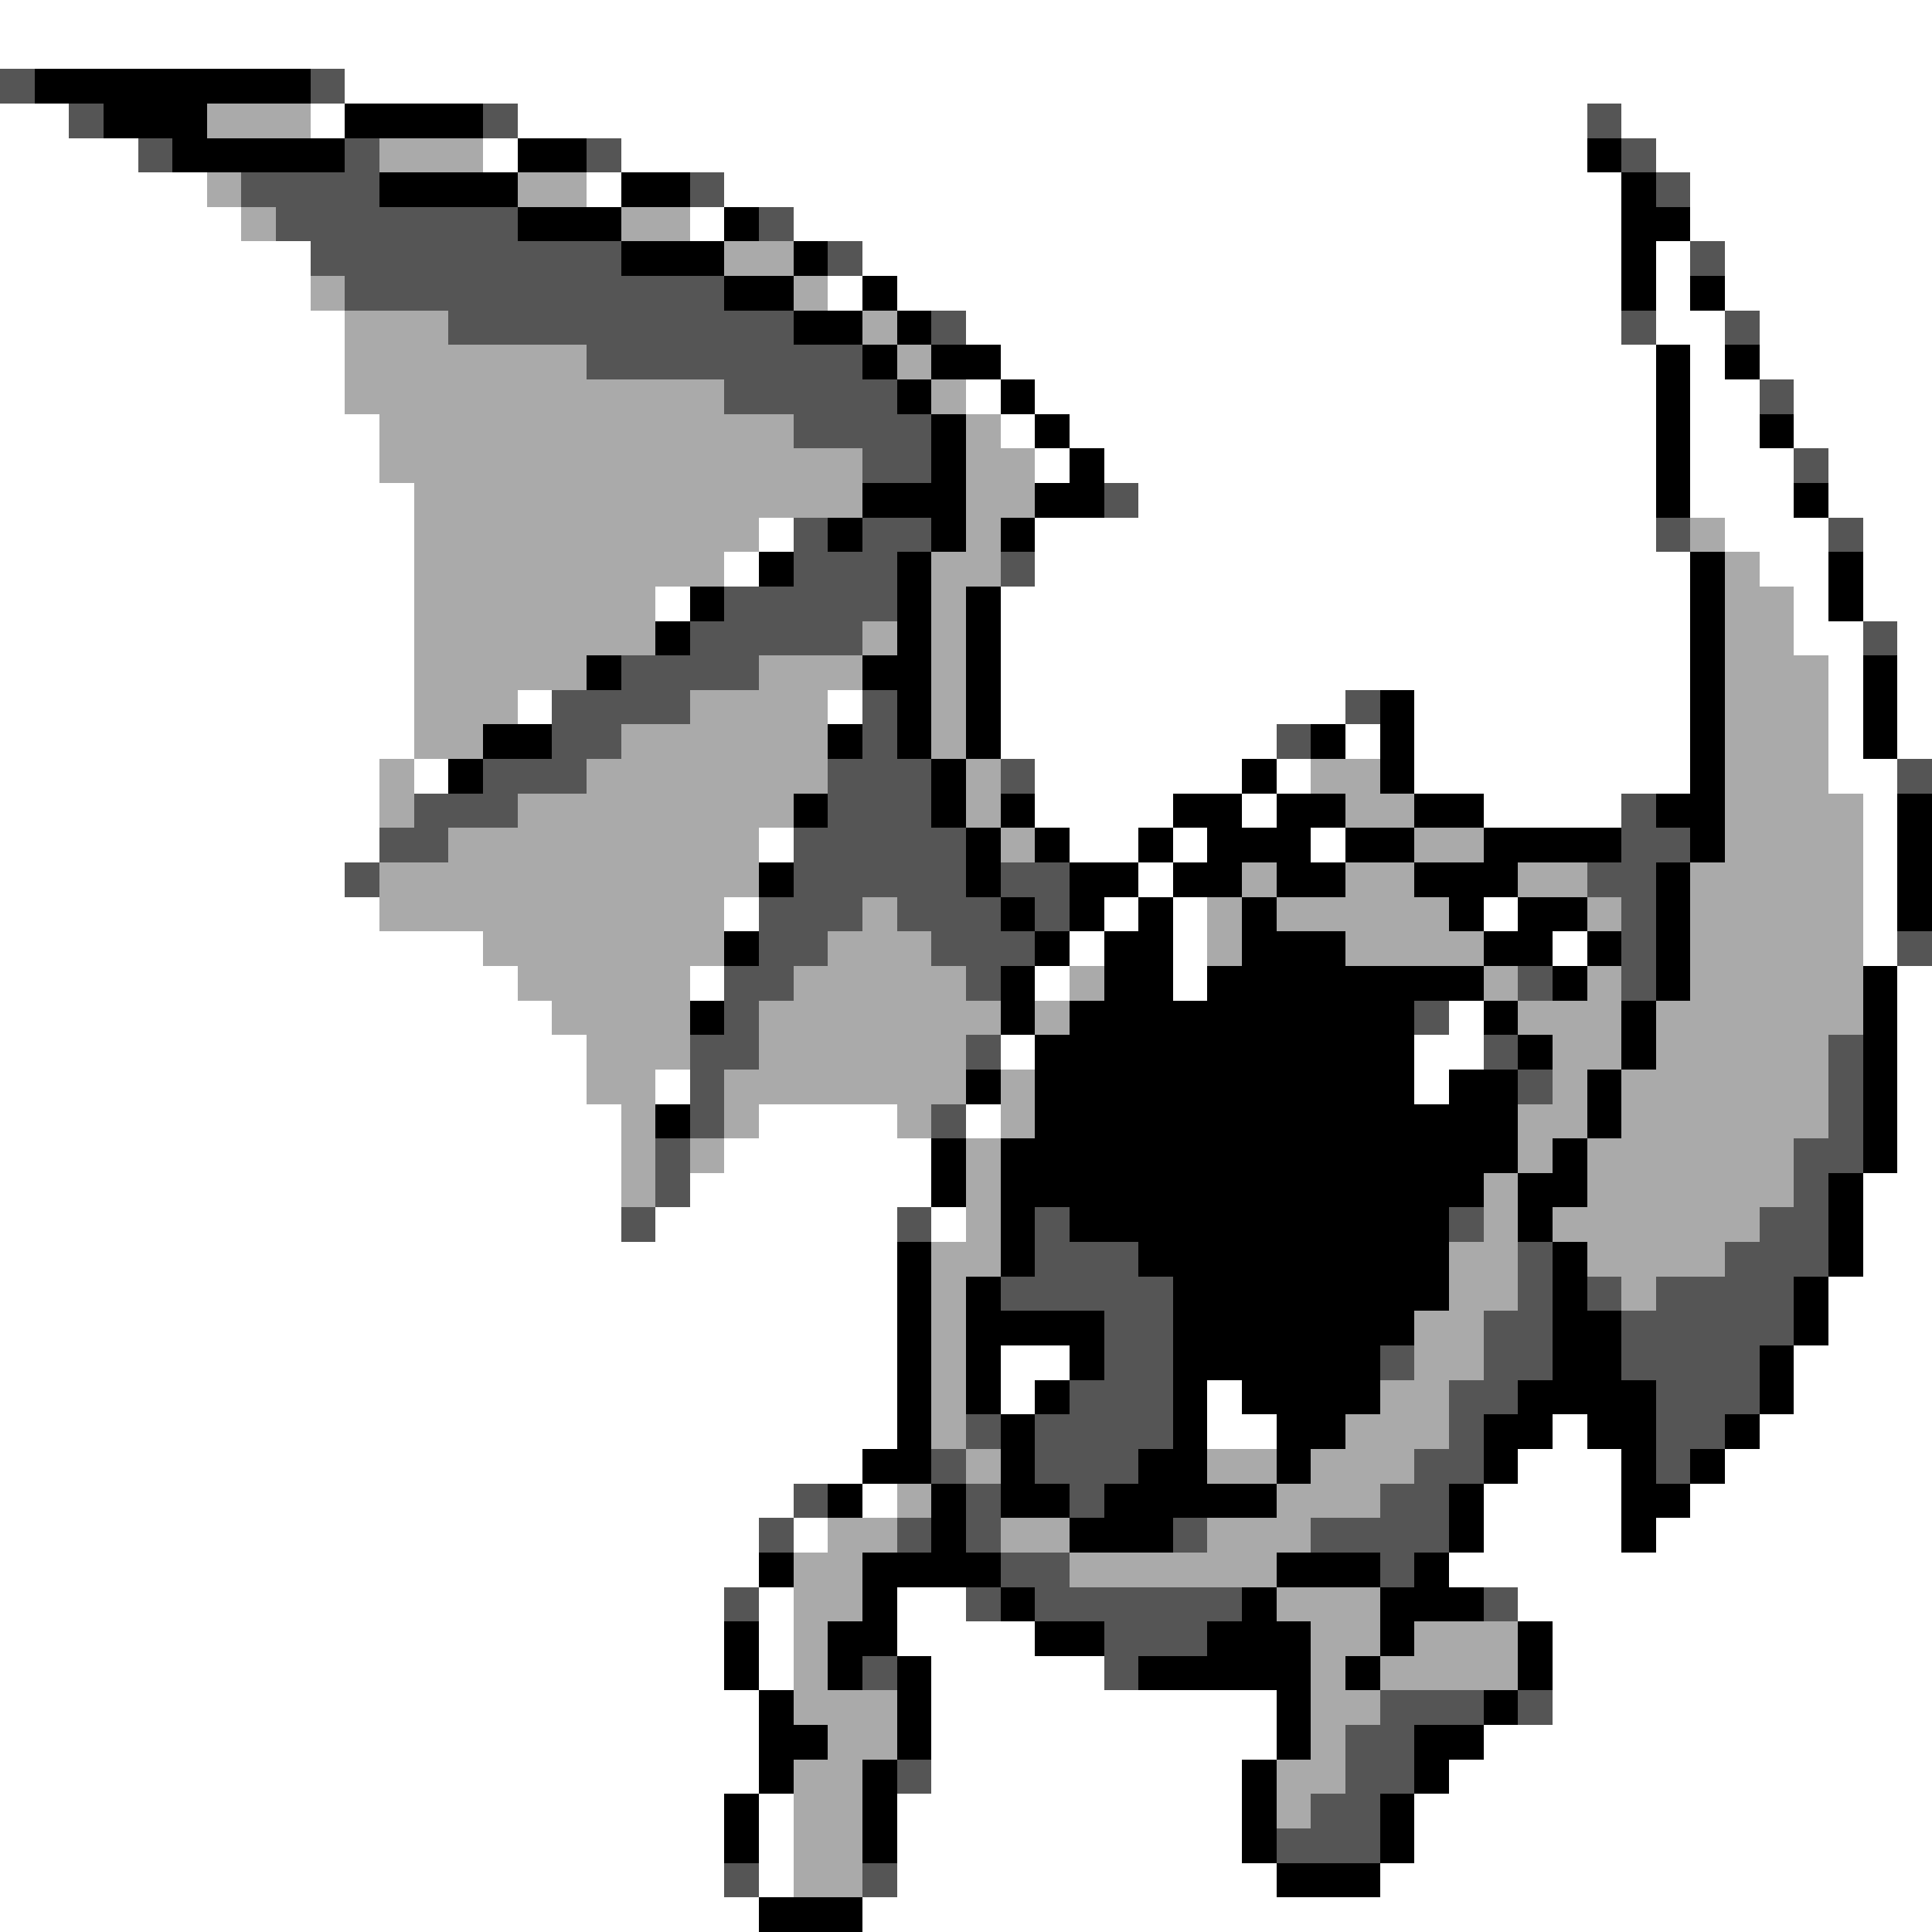 <svg xmlns="http://www.w3.org/2000/svg" viewBox="0 -0.5 56 56" shape-rendering="crispEdges">
<rect x="0" y="-0.5" width="56" height="56" fill="#808080" stroke="none"/>
<path stroke="#ffffff" d="M0 0h56M0 1h56M10 2h46M0 3h2M9 3h1M15 3h31M47 3h9M0 4h4M14 4h1M18 4h28M48 4h8M0 5h6M17 5h1M21 5h26M49 5h7M0 6h7M20 6h1M23 6h24M49 6h7M0 7h9M25 7h22M48 7h1M50 7h6M0 8h9M24 8h1M26 8h21M48 8h1M50 8h6M0 9h10M28 9h19M48 9h2M51 9h5M0 10h10M29 10h19M49 10h1M51 10h5M0 11h10M28 11h1M30 11h18M49 11h2M52 11h4M0 12h11M29 12h1M31 12h17M49 12h2M52 12h4M0 13h11M30 13h1M32 13h16M49 13h3M53 13h3M0 14h12M33 14h15M49 14h3M53 14h3M0 15h12M22 15h1M30 15h18M50 15h3M54 15h2M0 16h12M21 16h1M30 16h19M51 16h2M54 16h2M0 17h12M19 17h1M29 17h20M52 17h1M54 17h2M0 18h12M29 18h20M52 18h2M55 18h1M0 19h12M29 19h20M53 19h1M55 19h1M0 20h12M15 20h1M24 20h1M29 20h10M41 20h8M53 20h1M55 20h1M0 21h12M29 21h8M39 21h1M41 21h8M53 21h1M55 21h1M0 22h11M12 22h1M30 22h6M37 22h1M41 22h8M53 22h2M0 23h11M30 23h4M36 23h1M43 23h4M54 23h1M0 24h11M22 24h1M31 24h2M34 24h1M38 24h1M54 24h1M0 25h10M33 25h1M54 25h1M0 26h11M21 26h1M32 26h1M34 26h1M43 26h1M54 26h1M0 27h14M31 27h1M34 27h1M45 27h1M54 27h1M0 28h15M20 28h1M30 28h1M34 28h1M55 28h1M0 29h16M42 29h1M55 29h1M0 30h17M29 30h1M41 30h2M55 30h1M0 31h17M19 31h1M41 31h1M55 31h1M0 32h18M22 32h4M28 32h1M55 32h1M0 33h18M21 33h6M55 33h1M0 34h18M20 34h7M54 34h2M0 35h18M19 35h7M27 35h1M54 35h2M0 36h26M54 36h2M0 37h26M53 37h3M0 38h26M53 38h3M0 39h26M29 39h2M52 39h4M0 40h26M29 40h1M35 40h1M52 40h4M0 41h26M35 41h2M45 41h1M51 41h5M0 42h25M44 42h3M50 42h6M0 43h23M25 43h1M43 43h4M49 43h7M0 44h22M23 44h1M43 44h4M48 44h8M0 45h22M42 45h14M0 46h21M22 46h1M26 46h2M44 46h12M0 47h21M22 47h1M26 47h4M45 47h11M0 48h21M22 48h1M27 48h5M45 48h11M0 49h22M27 49h10M45 49h11M0 50h22M27 50h10M43 50h13M0 51h22M27 51h9M42 51h14M0 52h21M22 52h1M26 52h10M41 52h15M0 53h21M22 53h1M26 53h10M41 53h15M0 54h21M22 54h1M26 54h11M40 54h16M0 55h22M25 55h31" />
<path stroke="#555555" d="M0 2h1M9 2h1M2 3h1M14 3h1M46 3h1M4 4h1M10 4h1M17 4h1M47 4h1M7 5h4M20 5h1M48 5h1M8 6h7M22 6h1M9 7h9M24 7h1M49 7h1M10 8h11M13 9h10M27 9h1M47 9h1M50 9h1M17 10h8M21 11h5M51 11h1M23 12h4M25 13h2M52 13h1M32 14h1M23 15h1M25 15h2M48 15h1M53 15h1M23 16h3M29 16h1M21 17h5M20 18h5M54 18h1M18 19h4M16 20h4M25 20h1M39 20h1M16 21h2M25 21h1M37 21h1M14 22h3M24 22h3M29 22h1M55 22h1M12 23h3M24 23h3M47 23h1M11 24h2M23 24h5M47 24h2M10 25h1M23 25h5M29 25h2M46 25h2M22 26h3M26 26h3M30 26h1M47 26h1M22 27h2M27 27h3M47 27h1M55 27h1M21 28h2M28 28h1M44 28h1M47 28h1M21 29h1M41 29h1M20 30h2M28 30h1M43 30h1M53 30h1M20 31h1M44 31h1M53 31h1M20 32h1M27 32h1M53 32h1M19 33h1M52 33h2M19 34h1M52 34h1M18 35h1M26 35h1M30 35h1M42 35h1M51 35h2M30 36h3M44 36h1M50 36h3M29 37h5M44 37h1M46 37h1M48 37h4M32 38h2M43 38h2M47 38h5M32 39h2M40 39h1M43 39h2M47 39h4M31 40h3M42 40h2M48 40h3M28 41h1M30 41h4M42 41h1M48 41h2M27 42h1M30 42h3M41 42h2M48 42h1M23 43h1M28 43h1M31 43h1M40 43h2M22 44h1M26 44h1M28 44h1M34 44h1M38 44h4M29 45h2M40 45h1M21 46h1M28 46h1M30 46h6M43 46h1M32 47h3M25 48h1M32 48h1M40 49h3M44 49h1M39 50h2M26 51h1M39 51h2M38 52h2M37 53h3M21 54h1M25 54h1" />
<path stroke="#000000" d="M1 2h8M3 3h3M10 3h4M5 4h5M15 4h2M46 4h1M11 5h4M18 5h2M47 5h1M15 6h3M21 6h1M47 6h2M18 7h3M23 7h1M47 7h1M21 8h2M25 8h1M47 8h1M49 8h1M23 9h2M26 9h1M25 10h1M27 10h2M48 10h1M50 10h1M26 11h1M29 11h1M48 11h1M27 12h1M30 12h1M48 12h1M51 12h1M27 13h1M31 13h1M48 13h1M25 14h3M30 14h2M48 14h1M52 14h1M24 15h1M27 15h1M29 15h1M22 16h1M26 16h1M49 16h1M53 16h1M20 17h1M26 17h1M28 17h1M49 17h1M53 17h1M19 18h1M26 18h1M28 18h1M49 18h1M17 19h1M25 19h2M28 19h1M49 19h1M54 19h1M26 20h1M28 20h1M40 20h1M49 20h1M54 20h1M14 21h2M24 21h1M26 21h1M28 21h1M38 21h1M40 21h1M49 21h1M54 21h1M13 22h1M27 22h1M36 22h1M40 22h1M49 22h1M23 23h1M27 23h1M29 23h1M34 23h2M37 23h2M41 23h2M48 23h2M55 23h1M28 24h1M30 24h1M33 24h1M35 24h3M39 24h2M43 24h4M49 24h1M55 24h1M22 25h1M28 25h1M31 25h2M34 25h2M37 25h2M41 25h3M48 25h1M55 25h1M29 26h1M31 26h1M33 26h1M36 26h1M42 26h1M44 26h2M48 26h1M55 26h1M21 27h1M30 27h1M32 27h2M36 27h3M43 27h2M46 27h1M48 27h1M29 28h1M32 28h2M35 28h8M45 28h1M48 28h1M54 28h1M20 29h1M29 29h1M31 29h10M43 29h1M47 29h1M54 29h1M30 30h11M44 30h1M47 30h1M54 30h1M28 31h1M30 31h11M42 31h2M46 31h1M54 31h1M19 32h1M30 32h14M46 32h1M54 32h1M27 33h1M29 33h15M45 33h1M54 33h1M27 34h1M29 34h14M44 34h2M53 34h1M29 35h1M31 35h11M44 35h1M53 35h1M26 36h1M29 36h1M33 36h9M45 36h1M53 36h1M26 37h1M28 37h1M34 37h8M45 37h1M52 37h1M26 38h1M28 38h4M34 38h7M45 38h2M52 38h1M26 39h1M28 39h1M31 39h1M34 39h6M45 39h2M51 39h1M26 40h1M28 40h1M30 40h1M34 40h1M36 40h4M44 40h4M51 40h1M26 41h1M29 41h1M34 41h1M37 41h2M43 41h2M46 41h2M50 41h1M25 42h2M29 42h1M33 42h2M37 42h1M43 42h1M47 42h1M49 42h1M24 43h1M27 43h1M29 43h2M32 43h5M42 43h1M47 43h2M27 44h1M31 44h3M42 44h1M47 44h1M22 45h1M25 45h4M37 45h3M41 45h1M25 46h1M29 46h1M36 46h1M40 46h3M21 47h1M24 47h2M30 47h2M35 47h3M40 47h1M44 47h1M21 48h1M24 48h1M26 48h1M33 48h5M39 48h1M44 48h1M22 49h1M26 49h1M37 49h1M43 49h1M22 50h2M26 50h1M37 50h1M41 50h2M22 51h1M25 51h1M36 51h1M41 51h1M21 52h1M25 52h1M36 52h1M40 52h1M21 53h1M25 53h1M36 53h1M40 53h1M37 54h3M22 55h3" />
<path stroke="#aaaaaa" d="M6 3h3M11 4h3M6 5h1M15 5h2M7 6h1M18 6h2M21 7h2M9 8h1M23 8h1M10 9h3M25 9h1M10 10h7M26 10h1M10 11h11M27 11h1M11 12h12M28 12h1M11 13h14M28 13h2M12 14h13M28 14h2M12 15h10M28 15h1M49 15h1M12 16h9M27 16h2M50 16h1M12 17h7M27 17h1M50 17h2M12 18h7M25 18h1M27 18h1M50 18h2M12 19h5M22 19h3M27 19h1M50 19h3M12 20h3M20 20h4M27 20h1M50 20h3M12 21h2M18 21h6M27 21h1M50 21h3M11 22h1M17 22h7M28 22h1M38 22h2M50 22h3M11 23h1M15 23h8M28 23h1M39 23h2M50 23h4M13 24h9M29 24h1M41 24h2M50 24h4M11 25h11M36 25h1M39 25h2M44 25h2M49 25h5M11 26h10M25 26h1M35 26h1M37 26h5M46 26h1M49 26h5M14 27h7M24 27h3M35 27h1M39 27h4M49 27h5M15 28h5M23 28h5M31 28h1M43 28h1M46 28h1M49 28h5M16 29h4M22 29h7M30 29h1M44 29h3M48 29h6M17 30h3M22 30h6M45 30h2M48 30h5M17 31h2M21 31h7M29 31h1M45 31h1M47 31h6M18 32h1M21 32h1M26 32h1M29 32h1M44 32h2M47 32h6M18 33h1M20 33h1M28 33h1M44 33h1M46 33h6M18 34h1M28 34h1M43 34h1M46 34h6M28 35h1M43 35h1M45 35h6M27 36h2M42 36h2M46 36h4M27 37h1M42 37h2M47 37h1M27 38h1M41 38h2M27 39h1M41 39h2M27 40h1M40 40h2M27 41h1M39 41h3M28 42h1M35 42h2M38 42h3M26 43h1M37 43h3M24 44h2M29 44h2M35 44h3M23 45h2M31 45h6M23 46h2M37 46h3M23 47h1M38 47h2M41 47h3M23 48h1M38 48h1M40 48h4M23 49h3M38 49h2M24 50h2M38 50h1M23 51h2M37 51h2M23 52h2M37 52h1M23 53h2M23 54h2" />
</svg>